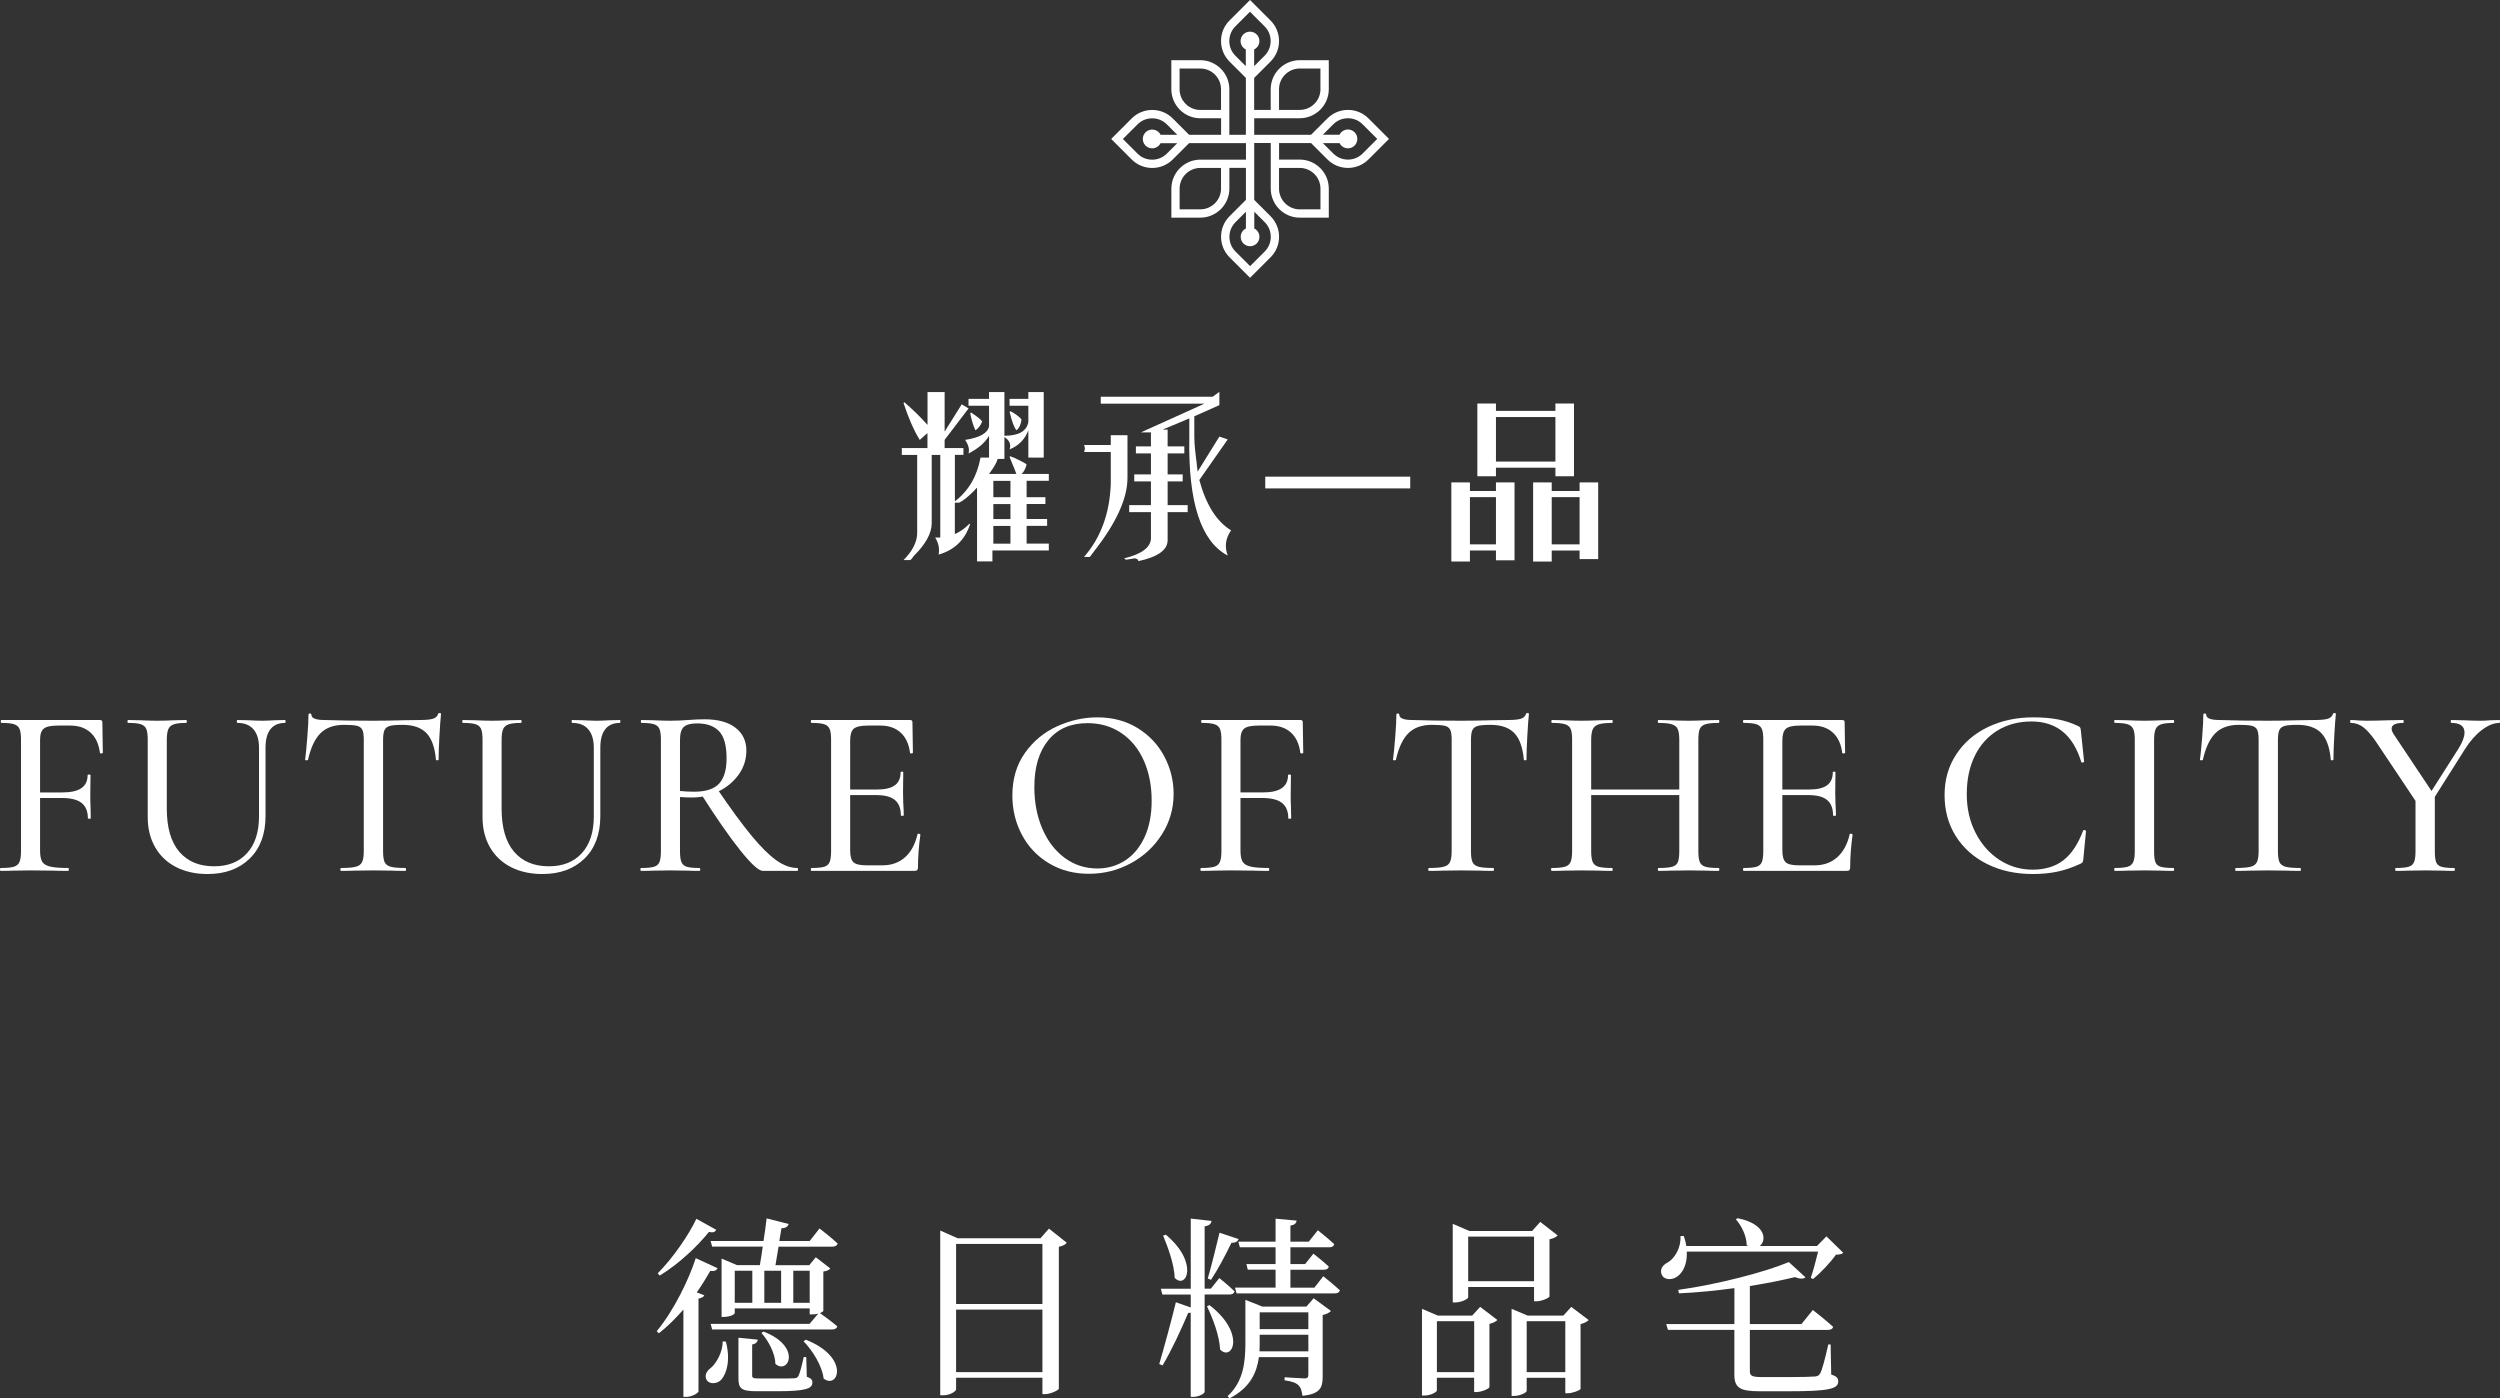 <?xml version="1.0" encoding="UTF-8"?>
<svg id="_圖層_2" data-name="圖層 2" xmlns="http://www.w3.org/2000/svg" viewBox="0 0 621.41 347.54">
  <rect x="0" y="0" width="621.41" height="347.54" fill="#333333" stroke="none"/>
  <defs>
    <style>
      .cls-1, .cls-2 {
        fill: #fff;
      }

      .cls-2 {
        fill-rule: evenodd;
      }
    </style>
  </defs>
  <g id="_圖層_1-2" data-name="圖層 1">
    <g>
      <g>
        <path class="cls-1" d="M224.81,100c1.98,1.7,3.89,3.56,5.74,5.6v-8.15h4.25v9.84l4.25-6.79,1.7,1.02-5.95,7.81v2.04h4.67v1.7h-2.12v11.54c3.4-2.6,5.52-6.22,6.37-10.86h2.12v-5.43c-.99,1.7-2.69,3.17-5.1,4.41,.28-1.02,0-2.15-.85-3.39,3.68-.57,5.66-1.7,5.95-3.4v-5.09h-5.1v-1.7h5.1v-1.7h3.82v10.86c3.54,0,5.52-1.13,5.95-3.39v-4.07h-4.67v-1.7h4.67v-1.7h3.82v16.29h-3.82v-6.79c-.85,2.26-2.41,3.85-4.67,4.75,.42-1.24,0-2.26-1.28-3.06v5.43h-1.7c-.14,.79-.85,2.04-2.13,3.73h6.8c-.14-.45-.71-1.87-1.7-4.24l.21-.17c.14,.11,.42,.23,.85,.34,1.7,.79,2.76,1.36,3.19,1.7-.29,1.13-.71,1.93-1.28,2.38h6.8v1.7h-5.52v4.07h4.67v1.7h-4.67v3.73h5.1v1.7h-5.1v4.41h5.52v1.7h-14.02v2.72h-3.82v-18.33c-.14,.11-.36,.34-.64,.68-1.56,1.59-2.84,2.6-3.82,3.06h-1.06v7.81c1.27-.56,2.48-1.41,3.61-2.55h.21c-1.27,3.96-3.9,6.51-7.86,7.64,.28-1.47,0-2.89-.85-4.24h1.27v-20.54h-2.13v16.97c0,2.49-1.49,5.2-4.46,8.15-.29,.45-.57,.79-.85,1.02h-1.7c2.26-2.26,3.4-4.53,3.4-6.79v-19.35h-3.82v-1.7h6.37v-3.73l-1.91,1.7c-1.42-2.26-2.76-5.32-4.04-9.17l.21-.17Zm19.34,4.75c-.42,1.02-.99,1.76-1.7,2.21-.57-1.24-.99-2.66-1.28-4.24l.21-.17c1.41,.91,2.34,1.64,2.76,2.21Zm2.76,14.77v4.07h4.25v-4.07h-4.25Zm0,5.77v3.73h4.25v-3.73h-4.25Zm4.25,5.43h-4.25v4.41h4.25v-4.41Zm2.76-26.48c-.14,1.25-.57,2.15-1.27,2.72-.57-.68-1.14-2.21-1.7-4.58l.21-.17c1.13,.57,2.05,1.25,2.76,2.04Z"/>
        <path class="cls-1" d="M276.1,112.35h-6.65c.28-.58,.28-1.16,0-1.74h6.65v-2.44h4.15v10.61c0,5.1-2.77,11.19-8.31,18.26-.41,.58-.76,1.04-1.04,1.39h-1.45c4.15-4.75,6.37-10.78,6.65-18.09v-8Zm-2.49-12v-1.74h27.82l1.66-1.22v3.31l-6.23,2.78v5.04c0,1.86,.28,4.58,.83,8.18-.41-2.55-.41-2.38,0,.52l5.4-8.7,2.08,.7-7.06,10.09c1.66,6.15,4.29,10.32,7.89,12.52-1.39,1.97-1.66,4.06-.83,6.26-6.65-3.48-9.83-13.22-9.55-29.22v-4.87l-6.64,2.78h1.25v4.17h4.15v1.74h-4.15v5.22h3.74v1.74h-3.74v5.91h4.98v1.74h-4.98v6.96c0,2.43-2.42,4.17-7.27,5.22,0-.35-.28-.58-.83-.7l-2.28,.35-.41-.35c4.29-1.04,6.5-2.67,6.64-4.87v-6.61h-5.4v-1.74h5.4v-5.91h-4.15v-1.74h4.15v-5.22h-3.74v-1.74h3.74v-3.48h-2.49l15.78-7.13h-25.75Z"/>
        <path class="cls-1" d="M314.5,121.4v-2.92h36.03v2.92h-36.03Z"/>
        <path class="cls-1" d="M360.75,139.58v-19.67h4.62v2.13h6.47v-2.13h4.62v19.36h-4.62v-2.44h-6.47v2.74h-4.62Zm4.62-16.01v11.74h6.47v-11.74h-6.47Zm21.25-7.32h-14.78v2.13h-4.62v-18.08h4.62v1.83h14.78v-1.83h4.62v18.08h-4.62v-2.13Zm-14.78-1.52h14.78v-11.07h-14.78v11.07Zm13.86,24.85h-4.62v-19.67h4.62v2.13h6.93v-2.13h4.62v19.06h-4.62v-2.13h-6.93v2.74Zm0-4.27h6.93v-11.74h-6.93v11.74Z"/>
      </g>
      <path class="cls-2" d="M328.21,22.18v-5.15h-5.15c-1.41,0-2.7,.58-3.63,1.51h0c-.93,.93-1.51,2.22-1.51,3.63v5.15h5.15c1.42,0,2.7-.58,3.64-1.51h0c.93-.94,1.51-2.22,1.51-3.64m-5.15,29.86h5.15v-5.15c0-1.41-.58-2.7-1.51-3.63h0c-.93-.93-2.22-1.51-3.64-1.51h-5.15v5.15c0,1.42,.58,2.7,1.51,3.64h0c.93,.93,2.22,1.51,3.63,1.51Zm-19.57-5.14v-5.15h-5.15c-1.41,0-2.7,.58-3.63,1.51h0c-.93,.93-1.51,2.22-1.51,3.63v5.15h5.15c1.42,0,2.7-.58,3.64-1.51h0c.93-.94,1.51-2.22,1.51-3.64Zm-5.15-19.57h5.15v-5.15c0-1.41-.58-2.7-1.51-3.63h0c-.93-.93-2.22-1.51-3.64-1.51h-5.15v5.15c0,1.42,.58,2.7,1.51,3.64h0c.93,.93,2.22,1.51,3.63,1.51Zm12.36-19.45c1.29,0,2.33,1.05,2.33,2.33,0,.92-.53,1.71-1.3,2.09v4.15l2.6-2.6c1-1,1.5-2.32,1.5-3.64s-.5-2.64-1.5-3.64l-3.64-3.64-3.64,3.64c-1,1-1.5,2.32-1.5,3.64,0,1.32,.5,2.64,1.5,3.64l2.6,2.6v-4.15c-.77-.38-1.3-1.18-1.3-2.09,0-1.29,1.05-2.33,2.33-2.33Zm26.67,26.67c0,1.29-1.04,2.33-2.33,2.33-.92,0-1.71-.53-2.09-1.3h-4.15l2.6,2.6c1,1,2.32,1.5,3.64,1.5s2.64-.5,3.64-1.5l3.64-3.64-3.64-3.64c-1-1-2.32-1.5-3.64-1.5-1.32,0-2.64,.5-3.64,1.5l-2.6,2.6h4.15c.38-.77,1.18-1.3,2.09-1.3,1.29,0,2.33,1.04,2.33,2.33Zm-25.63,22.24c.77,.38,1.3,1.17,1.3,2.09,0,1.29-1.04,2.33-2.33,2.33s-2.33-1.05-2.33-2.33c0-.92,.53-1.71,1.3-2.09v-4.15l-2.6,2.6c-1,1-1.5,2.32-1.5,3.64h0c0,1.32,.5,2.64,1.5,3.64l3.64,3.64,3.64-3.64c1-1,1.5-2.32,1.5-3.64s-.5-2.64-1.5-3.64l-2.6-2.6v4.15Zm-23.27-21.21c-.38,.77-1.17,1.3-2.09,1.3-1.29,0-2.33-1.04-2.33-2.33s1.04-2.33,2.33-2.33c.92,0,1.71,.53,2.09,1.3h4.15l-2.6-2.6c-1-1-2.32-1.5-3.64-1.5h0c-1.32,0-2.64,.5-3.64,1.5l-3.64,3.64,3.64,3.64c1,1,2.32,1.5,3.64,1.5s2.64-.5,3.64-1.5l2.6-2.6h-4.15Zm41.81-19.58v6.18c0,1.99-.81,3.79-2.12,5.1h0c-1.31,1.3-3.11,2.12-5.09,2.12h-11.33v4.11h14.13l4.07-4.07c1.4-1.4,3.25-2.11,5.1-2.11s3.7,.7,5.1,2.11l5.1,5.1-.73,.73-4.37,4.37c-1.4,1.4-3.25,2.11-5.1,2.11s-3.7-.7-5.1-2.11l-4.07-4.07h-7.95v4.11h5.15c1.98,0,3.78,.81,5.09,2.12h0c1.31,1.3,2.12,3.11,2.12,5.09v7.22h-7.21c-1.99,0-3.79-.81-5.1-2.12h0c-1.31-1.31-2.12-3.12-2.12-5.1v-11.33h-4.11v14.13l4.07,4.07c1.4,1.4,2.11,3.25,2.11,5.1s-.7,3.7-2.11,5.1l-5.1,5.1-5.1-5.1c-1.4-1.4-2.11-3.25-2.11-5.1,0-1.85,.7-3.7,2.11-5.1l4.07-4.07v-7.95h-4.11v5.15c0,1.99-.81,3.79-2.12,5.1h0c-1.31,1.3-3.11,2.12-5.09,2.12h-7.21v-7.21c0-1.98,.81-3.79,2.12-5.09h0c1.31-1.31,3.11-2.12,5.1-2.12h7.21s4.11,0,4.11,0v-4.11h-14.13l-4.07,4.07c-1.4,1.4-3.25,2.11-5.1,2.11s-3.7-.7-5.1-2.11l-5.1-5.1,5.1-5.1c1.4-1.4,3.25-2.11,5.1-2.11,1.85,0,3.7,.7,5.1,2.11l4.07,4.07h7.95v-4.11h-5.15c-1.98,0-3.79-.81-5.1-2.12h0c-1.31-1.31-2.12-3.12-2.12-5.1v-7.22h7.21c1.98,0,3.78,.81,5.09,2.12h0c1.31,1.3,2.12,3.11,2.12,5.09v11.33h4.11v-14.13l-4.07-4.07c-1.4-1.4-2.11-3.25-2.11-5.1s.7-3.7,2.11-5.1l5.1-5.1,.73,.73,4.37,4.37c1.4,1.4,2.11,3.25,2.11,5.1s-.7,3.7-2.11,5.1l-4.07,4.07v7.95h4.11v-5.15c0-1.98,.81-3.78,2.12-5.09h0c1.31-1.31,3.11-2.12,5.1-2.12h7.21v1.04Z"/>
      <g>
        <path class="cls-1" d="M0,216.11c0-.24,.06-.36,.18-.36,1.48,0,2.56-.1,3.24-.3,.68-.2,1.15-.59,1.41-1.17,.26-.58,.39-1.47,.39-2.67v-27.78c0-1.2-.12-2.08-.36-2.64-.24-.56-.69-.95-1.35-1.17-.66-.22-1.71-.33-3.15-.33-.12,0-.18-.12-.18-.36s.06-.36,.18-.36H24.84c.4,0,.6,.18,.6,.54l.12,7.56c0,.12-.11,.19-.33,.21-.22,.02-.35-.03-.39-.15-.28-2.2-1.06-3.88-2.34-5.04-1.28-1.16-2.96-1.74-5.04-1.74h-3.06c-1.72,0-2.89,.25-3.51,.75-.62,.5-.93,1.43-.93,2.79v27.48c0,1.28,.17,2.21,.51,2.79,.34,.58,.99,.99,1.95,1.23,.96,.24,2.48,.36,4.56,.36,.08,0,.12,.12,.12,.36s-.04,.36-.12,.36c-1.64,0-2.92-.02-3.84-.06l-5.64-.06-4.2,.06c-.76,.04-1.8,.06-3.12,.06-.12,0-.18-.12-.18-.36Zm20.28-16.53c-1.04-.82-2.7-1.23-4.98-1.23H7.68v-1.38h7.8c2.16,0,3.75-.36,4.77-1.08,1.02-.72,1.53-1.8,1.53-3.24,0-.08,.12-.12,.36-.12s.36,.04,.36,.12l-.06,5.04c0,1.2,.02,2.1,.06,2.7l.06,3c0,.08-.12,.12-.36,.12s-.36-.04-.36-.12c0-1.72-.52-2.99-1.56-3.81Z"/>
        <path class="cls-1" d="M63,181.28c-.92-1.06-2.24-1.59-3.96-1.59-.12,0-.18-.12-.18-.36s.06-.36,.18-.36l2.7,.06c1.44,.08,2.58,.12,3.42,.12,.72,0,1.76-.04,3.12-.12l2.58-.06c.08,0,.12,.12,.12,.36s-.04,.36-.12,.36c-1.6,0-2.81,.52-3.63,1.56-.82,1.04-1.23,2.58-1.23,4.62v16.98c0,4.48-1.31,8-3.93,10.56-2.62,2.56-6.11,3.84-10.47,3.84-2.96,0-5.56-.57-7.8-1.71-2.24-1.14-3.98-2.78-5.22-4.92-1.24-2.14-1.86-4.65-1.86-7.53v-19.26c0-1.2-.12-2.08-.36-2.64-.24-.56-.69-.95-1.35-1.17-.66-.22-1.71-.33-3.15-.33-.12,0-.18-.12-.18-.36s.06-.36,.18-.36l3,.06c1.76,.08,3.16,.12,4.2,.12,1.16,0,2.58-.04,4.26-.12l2.94-.06c.12,0,.18,.12,.18,.36s-.06,.36-.18,.36c-1.4,0-2.43,.12-3.09,.36-.66,.24-1.11,.65-1.35,1.23-.24,.58-.36,1.47-.36,2.67v17.04c0,4.72,1.03,8.29,3.09,10.71,2.06,2.42,4.95,3.63,8.67,3.63,3.48,0,6.21-1.09,8.19-3.27,1.98-2.18,2.97-5.23,2.97-9.15v-17.04c0-2-.46-3.53-1.38-4.59Z"/>
        <path class="cls-1" d="M79.68,182.24c-1.4,1.38-2.44,3.59-3.12,6.63-.04,.08-.17,.12-.39,.12s-.33-.06-.33-.18c.16-1.12,.34-2.94,.54-5.46s.3-4.42,.3-5.7c0-.2,.12-.3,.36-.3s.36,.1,.36,.3c0,.88,1.1,1.32,3.3,1.32,3.44,.12,7.46,.18,12.06,.18,2.36,0,4.86-.04,7.5-.12l4.08-.06c1.48,0,2.56-.1,3.24-.3,.68-.2,1.12-.6,1.32-1.2,.04-.16,.17-.24,.39-.24s.33,.08,.33,.24c-.12,1.12-.25,2.92-.39,5.4-.14,2.48-.21,4.46-.21,5.94,0,.12-.11,.18-.33,.18s-.33-.06-.33-.18c-.28-3.08-1.08-5.29-2.4-6.63-1.32-1.34-3.28-2.01-5.88-2.01-1.48,0-2.54,.09-3.18,.27-.64,.18-1.08,.52-1.32,1.02-.24,.5-.36,1.33-.36,2.49v27.66c0,1.24,.13,2.14,.39,2.7,.26,.56,.77,.94,1.53,1.14,.76,.2,1.98,.3,3.66,.3,.08,0,.12,.12,.12,.36s-.04,.36-.12,.36c-1.4,0-2.5-.02-3.3-.06l-4.74-.06-4.62,.06c-.8,.04-1.92,.06-3.36,.06-.12,0-.18-.12-.18-.36s.06-.36,.18-.36c1.64,0,2.85-.1,3.63-.3,.78-.2,1.31-.59,1.59-1.17,.28-.58,.42-1.47,.42-2.67v-27.78c0-1.12-.12-1.93-.36-2.43-.24-.5-.69-.83-1.35-.99-.66-.16-1.73-.24-3.21-.24-2.48,0-4.42,.69-5.82,2.07Z"/>
        <path class="cls-1" d="M146.22,181.28c-.92-1.06-2.24-1.59-3.96-1.59-.12,0-.18-.12-.18-.36s.06-.36,.18-.36l2.7,.06c1.44,.08,2.58,.12,3.42,.12,.72,0,1.76-.04,3.12-.12l2.58-.06c.08,0,.12,.12,.12,.36s-.04,.36-.12,.36c-1.6,0-2.81,.52-3.63,1.56-.82,1.04-1.23,2.58-1.23,4.62v16.98c0,4.48-1.31,8-3.93,10.56-2.62,2.56-6.11,3.84-10.47,3.84-2.96,0-5.56-.57-7.8-1.71-2.24-1.14-3.98-2.78-5.22-4.92-1.24-2.14-1.86-4.65-1.86-7.53v-19.26c0-1.2-.12-2.08-.36-2.64-.24-.56-.69-.95-1.35-1.17-.66-.22-1.71-.33-3.15-.33-.12,0-.18-.12-.18-.36s.06-.36,.18-.36l3,.06c1.76,.08,3.16,.12,4.2,.12,1.16,0,2.58-.04,4.26-.12l2.94-.06c.12,0,.18,.12,.18,.36s-.06,.36-.18,.36c-1.4,0-2.43,.12-3.09,.36-.66,.24-1.11,.65-1.35,1.23-.24,.58-.36,1.47-.36,2.67v17.04c0,4.72,1.03,8.29,3.09,10.71,2.06,2.42,4.95,3.63,8.67,3.63,3.48,0,6.21-1.09,8.19-3.27,1.98-2.18,2.97-5.23,2.97-9.15v-17.04c0-2-.46-3.53-1.38-4.59Z"/>
        <path class="cls-1" d="M182.82,180.89c1.8,1.4,2.7,3.3,2.7,5.7,0,2.16-.63,4.13-1.89,5.91-1.26,1.78-2.93,3.18-5.01,4.2-2.08,1.02-4.3,1.53-6.66,1.53-.84,0-1.82-.04-2.94-.12v13.5c0,1.2,.12,2.09,.36,2.67,.24,.58,.69,.97,1.35,1.17,.66,.2,1.71,.3,3.15,.3,.12,0,.18,.12,.18,.36s-.06,.36-.18,.36c-1.24,0-2.22-.02-2.94-.06l-4.32-.06-4.2,.06c-.76,.04-1.78,.06-3.06,.06-.12,0-.18-.12-.18-.36s.06-.36,.18-.36c1.44,0,2.5-.1,3.18-.3,.68-.2,1.14-.59,1.38-1.17,.24-.58,.36-1.47,.36-2.67v-27.78c0-1.2-.12-2.08-.36-2.64-.24-.56-.69-.95-1.35-1.17-.66-.22-1.71-.33-3.15-.33-.08,0-.12-.12-.12-.36s.04-.36,.12-.36l3,.06c1.76,.08,3.16,.12,4.2,.12,.84,0,1.64-.02,2.4-.06,.76-.04,1.42-.08,1.98-.12,1.52-.12,2.9-.18,4.14-.18,3.32,0,5.88,.7,7.68,2.1Zm-4.08,.87c-1.24-1.3-3.06-1.95-5.46-1.95-1.56,0-2.66,.29-3.3,.87-.64,.58-.96,1.67-.96,3.27v12.66c1.16,.12,2.34,.18,3.54,.18,2.88,0,4.94-.67,6.18-2.01,1.24-1.34,1.86-3.43,1.86-6.27,0-3.2-.62-5.45-1.86-6.75Zm5.31,29.67c-2.7-3.36-5.97-8.06-9.81-14.1l4.02-1.26c3.4,5,6.26,8.9,8.58,11.7,2.32,2.8,4.37,4.83,6.15,6.09,1.78,1.26,3.51,1.89,5.19,1.89,.12,0,.18,.12,.18,.36s-.06,.36-.18,.36h-8.58c-1,0-2.85-1.68-5.55-5.04Z"/>
        <path class="cls-1" d="M201.54,216.11c0-.24,.06-.36,.18-.36,1.44,0,2.49-.1,3.15-.3,.66-.2,1.11-.59,1.35-1.17,.24-.58,.36-1.47,.36-2.67v-27.78c0-1.2-.12-2.08-.36-2.64-.24-.56-.69-.95-1.35-1.17-.66-.22-1.71-.33-3.15-.33-.12,0-.18-.12-.18-.36s.06-.36,.18-.36h24.48c.4,0,.6,.18,.6,.54l.12,7.56c0,.12-.11,.19-.33,.21-.22,.02-.35-.03-.39-.15-.28-2.2-1.06-3.88-2.34-5.04-1.28-1.16-2.96-1.74-5.04-1.74h-3.06c-1.76,0-2.94,.26-3.54,.78-.6,.52-.9,1.5-.9,2.94v27.3c0,1.44,.27,2.42,.81,2.94,.54,.52,1.63,.78,3.27,.78h3.96c2.24,0,4.11-.67,5.61-2.01,1.5-1.34,2.53-3.25,3.09-5.73,0-.08,.08-.12,.24-.12,.12,0,.23,.03,.33,.09,.1,.06,.15,.11,.15,.15-.4,2.88-.6,5.58-.6,8.1,0,.32-.06,.55-.18,.69-.12,.14-.36,.21-.72,.21h-25.56c-.12,0-.18-.12-.18-.36Zm20.91-17.25c-.98-.82-2.53-1.23-4.65-1.23h-8.76v-1.38h8.88c2.04,0,3.54-.35,4.5-1.05,.96-.7,1.44-1.79,1.44-3.27,0-.08,.11-.12,.33-.12s.33,.04,.33,.12l-.06,5.04,.06,2.7c.08,1.28,.12,2.28,.12,3,0,.08-.12,.12-.36,.12s-.36-.04-.36-.12c0-1.72-.49-2.99-1.47-3.81Z"/>
        <path class="cls-1" d="M260.73,214.58c-2.9-1.74-5.14-4.1-6.72-7.08-1.58-2.98-2.37-6.23-2.37-9.75,0-4.12,1.04-7.65,3.12-10.59s4.75-5.15,8.01-6.63c3.26-1.48,6.59-2.22,9.99-2.22,3.8,0,7.14,.89,10.02,2.67,2.88,1.78,5.09,4.13,6.63,7.05,1.54,2.92,2.31,6.02,2.31,9.3,0,3.64-.96,6.98-2.88,10.02-1.92,3.04-4.49,5.44-7.71,7.2-3.22,1.76-6.71,2.64-10.47,2.64s-7.03-.87-9.93-2.61Zm18.93-.69c2.04-1.32,3.65-3.25,4.83-5.79,1.18-2.54,1.77-5.57,1.77-9.09,0-3.72-.65-7.04-1.95-9.96-1.3-2.92-3.16-5.2-5.58-6.84-2.42-1.64-5.23-2.46-8.43-2.46-4.16,0-7.4,1.41-9.72,4.23-2.32,2.82-3.48,6.71-3.48,11.67,0,3.8,.66,7.24,1.98,10.32,1.32,3.08,3.17,5.5,5.55,7.26,2.38,1.76,5.09,2.64,8.13,2.64,2.56,0,4.86-.66,6.9-1.98Z"/>
        <path class="cls-1" d="M298.38,216.11c0-.24,.06-.36,.18-.36,1.48,0,2.56-.1,3.24-.3,.68-.2,1.15-.59,1.41-1.17,.26-.58,.39-1.47,.39-2.67v-27.78c0-1.2-.12-2.08-.36-2.64-.24-.56-.69-.95-1.35-1.17-.66-.22-1.71-.33-3.15-.33-.12,0-.18-.12-.18-.36s.06-.36,.18-.36h24.48c.4,0,.6,.18,.6,.54l.12,7.56c0,.12-.11,.19-.33,.21-.22,.02-.35-.03-.39-.15-.28-2.2-1.06-3.88-2.34-5.04-1.28-1.16-2.96-1.74-5.04-1.74h-3.06c-1.72,0-2.89,.25-3.51,.75-.62,.5-.93,1.43-.93,2.79v27.48c0,1.28,.17,2.21,.51,2.79,.34,.58,.99,.99,1.95,1.23,.96,.24,2.48,.36,4.56,.36,.08,0,.12,.12,.12,.36s-.04,.36-.12,.36c-1.64,0-2.92-.02-3.84-.06l-5.64-.06-4.2,.06c-.76,.04-1.8,.06-3.12,.06-.12,0-.18-.12-.18-.36Zm20.28-16.53c-1.04-.82-2.7-1.23-4.98-1.23h-7.62v-1.38h7.8c2.16,0,3.75-.36,4.77-1.08,1.02-.72,1.53-1.8,1.53-3.24,0-.08,.12-.12,.36-.12s.36,.04,.36,.12l-.06,5.04c0,1.2,.02,2.1,.06,2.7l.06,3c0,.08-.12,.12-.36,.12s-.36-.04-.36-.12c0-1.72-.52-2.99-1.56-3.81Z"/>
        <path class="cls-1" d="M350.09,182.24c-1.4,1.38-2.44,3.59-3.12,6.63-.04,.08-.17,.12-.39,.12s-.33-.06-.33-.18c.16-1.12,.34-2.94,.54-5.46,.2-2.52,.3-4.42,.3-5.7,0-.2,.12-.3,.36-.3s.36,.1,.36,.3c0,.88,1.1,1.32,3.3,1.32,3.44,.12,7.46,.18,12.06,.18,2.36,0,4.86-.04,7.5-.12l4.08-.06c1.48,0,2.56-.1,3.24-.3,.68-.2,1.12-.6,1.32-1.2,.04-.16,.17-.24,.39-.24s.33,.08,.33,.24c-.12,1.12-.25,2.92-.39,5.4-.14,2.48-.21,4.46-.21,5.94,0,.12-.11,.18-.33,.18s-.33-.06-.33-.18c-.28-3.08-1.08-5.29-2.4-6.63-1.32-1.34-3.28-2.01-5.88-2.01-1.48,0-2.54,.09-3.18,.27-.64,.18-1.08,.52-1.32,1.02-.24,.5-.36,1.33-.36,2.49v27.66c0,1.24,.13,2.14,.39,2.7,.26,.56,.77,.94,1.53,1.14,.76,.2,1.98,.3,3.66,.3,.08,0,.12,.12,.12,.36s-.04,.36-.12,.36c-1.4,0-2.5-.02-3.3-.06l-4.74-.06-4.62,.06c-.8,.04-1.92,.06-3.36,.06-.12,0-.18-.12-.18-.36s.06-.36,.18-.36c1.64,0,2.85-.1,3.63-.3,.78-.2,1.31-.59,1.59-1.17,.28-.58,.42-1.47,.42-2.67v-27.78c0-1.12-.12-1.93-.36-2.43-.24-.5-.69-.83-1.35-.99-.66-.16-1.73-.24-3.21-.24-2.48,0-4.42,.69-5.82,2.07Z"/>
        <path class="cls-1" d="M390.41,181.19c-.24-.56-.7-.95-1.38-1.17-.68-.22-1.76-.33-3.24-.33-.12,0-.18-.12-.18-.36s.06-.36,.18-.36l3.06,.06c1.68,.08,3.08,.12,4.2,.12,1.24,0,2.78-.04,4.62-.12l3.06-.06c.08,0,.12,.12,.12,.36s-.04,.36-.12,.36c-1.52,0-2.64,.12-3.36,.36-.72,.24-1.21,.65-1.47,1.23-.26,.58-.39,1.47-.39,2.67v27.66c0,1.2,.13,2.09,.39,2.67,.26,.58,.74,.97,1.44,1.17,.7,.2,1.83,.3,3.39,.3,.08,0,.12,.12,.12,.36s-.04,.36-.12,.36c-1.32,0-2.34-.02-3.06-.06l-4.62-.06-4.26,.06c-.76,.04-1.8,.06-3.12,.06-.08,0-.12-.12-.12-.36s.04-.36,.12-.36c1.48,0,2.57-.1,3.27-.3,.7-.2,1.18-.59,1.44-1.17,.26-.58,.39-1.47,.39-2.67v-27.78c0-1.2-.12-2.08-.36-2.64Zm2.58,15.06h26.52v1.38h-26.52v-1.38Zm24.06-14.97c-.24-.58-.72-.99-1.44-1.23-.72-.24-1.84-.36-3.36-.36-.12,0-.18-.12-.18-.36s.06-.36,.18-.36l2.82,.06c1.84,.08,3.42,.12,4.74,.12,1.12,0,2.56-.04,4.32-.12l3.06-.06c.12,0,.18,.12,.18,.36s-.06,.36-.18,.36c-1.48,0-2.57,.11-3.27,.33-.7,.22-1.17,.61-1.41,1.17-.24,.56-.36,1.44-.36,2.64v27.78c0,1.2,.12,2.09,.36,2.67,.24,.58,.71,.97,1.41,1.17,.7,.2,1.79,.3,3.27,.3,.12,0,.18,.12,.18,.36s-.06,.36-.18,.36c-1.28,0-2.3-.02-3.06-.06l-4.32-.06-4.74,.06c-.68,.04-1.62,.06-2.82,.06-.12,0-.18-.12-.18-.36s.06-.36,.18-.36c1.56,0,2.69-.1,3.39-.3,.7-.2,1.17-.58,1.41-1.14,.24-.56,.36-1.46,.36-2.7v-27.66c0-1.2-.12-2.09-.36-2.67Z"/>
        <path class="cls-1" d="M433.25,216.11c0-.24,.06-.36,.18-.36,1.44,0,2.49-.1,3.15-.3,.66-.2,1.11-.59,1.35-1.17,.24-.58,.36-1.47,.36-2.67v-27.78c0-1.2-.12-2.08-.36-2.64-.24-.56-.69-.95-1.35-1.17-.66-.22-1.71-.33-3.15-.33-.12,0-.18-.12-.18-.36s.06-.36,.18-.36h24.48c.4,0,.6,.18,.6,.54l.12,7.56c0,.12-.11,.19-.33,.21-.22,.02-.35-.03-.39-.15-.28-2.2-1.06-3.88-2.34-5.04-1.28-1.16-2.96-1.74-5.04-1.74h-3.06c-1.76,0-2.94,.26-3.54,.78-.6,.52-.9,1.5-.9,2.94v27.3c0,1.44,.27,2.42,.81,2.94,.54,.52,1.63,.78,3.27,.78h3.96c2.24,0,4.11-.67,5.61-2.01,1.5-1.34,2.53-3.25,3.09-5.73,0-.08,.08-.12,.24-.12,.12,0,.23,.03,.33,.09,.1,.06,.15,.11,.15,.15-.4,2.88-.6,5.58-.6,8.1,0,.32-.06,.55-.18,.69-.12,.14-.36,.21-.72,.21h-25.56c-.12,0-.18-.12-.18-.36Zm20.91-17.25c-.98-.82-2.53-1.23-4.65-1.23h-8.76v-1.38h8.88c2.04,0,3.54-.35,4.5-1.05,.96-.7,1.44-1.79,1.44-3.27,0-.08,.11-.12,.33-.12s.33,.04,.33,.12l-.06,5.04,.06,2.7c.08,1.28,.12,2.28,.12,3,0,.08-.12,.12-.36,.12s-.36-.04-.36-.12c0-1.72-.49-2.99-1.47-3.81Z"/>
        <path class="cls-1" d="M511.52,178.82c1.78,.34,3.45,.89,5.01,1.65,.28,.12,.46,.25,.54,.39,.08,.14,.14,.45,.18,.93l.78,7.5c0,.12-.11,.2-.33,.24-.22,.04-.35-.02-.39-.18-2.04-6.68-6.16-10.02-12.36-10.02-3.16,0-5.96,.74-8.4,2.22-2.44,1.48-4.33,3.58-5.67,6.3-1.34,2.72-2.01,5.9-2.01,9.54s.73,6.77,2.19,9.63c1.46,2.86,3.44,5.1,5.94,6.72s5.25,2.43,8.25,2.43,5.68-.79,7.68-2.37c2-1.58,3.62-4.03,4.86-7.35,.04-.08,.14-.12,.3-.12,.08,0,.17,.03,.27,.09,.1,.06,.15,.11,.15,.15l-.66,6.84c-.04,.48-.1,.78-.18,.9-.08,.12-.28,.26-.6,.42-2,.92-3.92,1.57-5.76,1.95-1.84,.38-3.86,.57-6.06,.57-4.24,0-8.02-.83-11.34-2.49-3.32-1.66-5.91-3.97-7.77-6.93-1.86-2.96-2.79-6.36-2.79-10.2s.95-7.11,2.85-10.05c1.9-2.94,4.53-5.22,7.89-6.84,3.36-1.62,7.12-2.43,11.28-2.43,2.32,0,4.37,.17,6.15,.51Z"/>
        <path class="cls-1" d="M535.76,214.31c.22,.56,.66,.94,1.32,1.14,.66,.2,1.73,.3,3.21,.3,.08,0,.12,.12,.12,.36s-.04,.36-.12,.36c-1.28,0-2.28-.02-3-.06l-4.32-.06-4.2,.06c-.76,.04-1.8,.06-3.12,.06-.08,0-.12-.12-.12-.36s.04-.36,.12-.36c1.44,0,2.5-.1,3.18-.3,.68-.2,1.15-.59,1.41-1.17,.26-.58,.39-1.47,.39-2.67v-27.78c0-1.2-.13-2.08-.39-2.64-.26-.56-.73-.95-1.41-1.17-.68-.22-1.74-.33-3.18-.33-.08,0-.12-.12-.12-.36s.04-.36,.12-.36l3.12,.06c1.76,.08,3.16,.12,4.2,.12,1.16,0,2.62-.04,4.38-.12l2.94-.06c.08,0,.12,.12,.12,.36s-.04,.36-.12,.36c-1.44,0-2.49,.12-3.15,.36-.66,.24-1.11,.65-1.35,1.23-.24,.58-.36,1.47-.36,2.67v27.66c0,1.24,.11,2.14,.33,2.7Z"/>
        <path class="cls-1" d="M550.67,182.24c-1.4,1.38-2.44,3.59-3.12,6.63-.04,.08-.17,.12-.39,.12s-.33-.06-.33-.18c.16-1.12,.34-2.94,.54-5.46,.2-2.52,.3-4.42,.3-5.7,0-.2,.12-.3,.36-.3s.36,.1,.36,.3c0,.88,1.1,1.32,3.3,1.32,3.44,.12,7.46,.18,12.06,.18,2.36,0,4.86-.04,7.5-.12l4.08-.06c1.48,0,2.56-.1,3.24-.3,.68-.2,1.12-.6,1.32-1.2,.04-.16,.17-.24,.39-.24s.33,.08,.33,.24c-.12,1.12-.25,2.92-.39,5.4-.14,2.48-.21,4.46-.21,5.94,0,.12-.11,.18-.33,.18s-.33-.06-.33-.18c-.28-3.08-1.08-5.29-2.4-6.63-1.32-1.34-3.28-2.01-5.88-2.01-1.48,0-2.54,.09-3.18,.27-.64,.18-1.08,.52-1.32,1.02-.24,.5-.36,1.33-.36,2.49v27.66c0,1.24,.13,2.14,.39,2.7,.26,.56,.77,.94,1.53,1.14,.76,.2,1.98,.3,3.66,.3,.08,0,.12,.12,.12,.36s-.04,.36-.12,.36c-1.4,0-2.5-.02-3.3-.06l-4.74-.06-4.62,.06c-.8,.04-1.92,.06-3.36,.06-.12,0-.18-.12-.18-.36s.06-.36,.18-.36c1.64,0,2.85-.1,3.63-.3,.78-.2,1.31-.59,1.59-1.17,.28-.58,.42-1.47,.42-2.67v-27.78c0-1.12-.12-1.93-.36-2.43-.24-.5-.69-.83-1.35-.99-.66-.16-1.73-.24-3.21-.24-2.48,0-4.42,.69-5.82,2.07Z"/>
        <path class="cls-1" d="M587.48,180.8c-.98-.74-2.03-1.11-3.15-1.11-.12,0-.18-.12-.18-.36s.06-.36,.18-.36c.44,0,1.14,.04,2.1,.12l1.98,.06c1.32,0,3.14-.04,5.46-.12l3.48-.06c.08,0,.12,.12,.12,.36s-.04,.36-.12,.36c-1.92,0-2.88,.48-2.88,1.44,0,.44,.24,1,.72,1.68l9.72,14.58-3.78,2.76-10.26-15.36c-1.28-1.92-2.41-3.25-3.39-3.99Zm17.73,16.53v14.28c0,1.24,.11,2.14,.33,2.7,.22,.56,.66,.94,1.32,1.14,.66,.2,1.71,.3,3.15,.3,.12,0,.18,.12,.18,.36s-.06,.36-.18,.36c-1.24,0-2.22-.02-2.94-.06l-4.32-.06-4.2,.06c-.72,.04-1.74,.06-3.06,.06-.08,0-.12-.12-.12-.36s.04-.36,.12-.36c1.44,0,2.5-.1,3.18-.3,.68-.2,1.14-.59,1.38-1.17,.24-.58,.36-1.47,.36-2.67v-13.74l4.8-.54Zm7.38-15.24c0-1.6-1.1-2.4-3.3-2.4-.08,0-.12-.12-.12-.36s.04-.36,.12-.36l2.94,.06c1.6,.08,3.06,.12,4.38,.12,.68,0,1.5-.04,2.46-.12l2.22-.06c.08,0,.12,.12,.12,.36s-.04,.36-.12,.36c-1.4,0-2.88,.6-4.44,1.8-1.56,1.2-2.96,2.8-4.2,4.8l-8.88,14.04-1.14-.96,8.52-13.38c.96-1.56,1.44-2.86,1.44-3.9Z"/>
      </g>
      <g>
        <path class="cls-1" d="M178.37,315.24c-.29,.53-.67,.77-1.82,.67-.91,1.58-2.02,3.41-3.36,5.33l1.87,.72c-.14,.38-.62,.67-1.44,.82v23.09c-.05,.34-1.54,1.34-3.03,1.34h-.72v-21.7c-1.87,2.11-3.89,4.18-6.1,5.9l-.53-.53c4.27-5.14,8.02-12.91,9.7-18.15l5.42,2.5Zm-.34-9.55c-.29,.53-.67,.77-1.82,.53-2.69,3.36-7.34,7.87-12.24,10.85l-.48-.58c3.84-3.84,7.78-9.65,9.6-13.54l4.95,2.74Zm2.4,27.79c1.2,4.61,.19,7.92-1.15,9.46-.96,1.06-2.93,1.25-3.65,.05-.58-1.1,0-2.21,1.06-2.98,1.34-1.1,2.98-3.94,2.93-6.58l.82,.05Zm24.24-7.68c0,.14-.34,.38-.87,.58,.67,.48,2.88,2.06,4.32,3.31-.14,.53-.62,.77-1.34,.77h-29.76l-.38-1.39h24.58l2.16-2.54c-.38,.1-.91,.19-1.54,.19h-.58v-1.49h-18.63v1.15c0,.29-1.06,.96-2.74,.96h-.53v-14.5l3.84,1.63h5.67c.24-1.3,.48-2.88,.72-4.61h-12.58l-.38-1.39h13.15c.29-1.87,.58-3.89,.77-5.62l5.47,1.39c-.19,.67-.77,1.06-1.78,1.06l-.53,3.17h7.54l2.45-3.12s2.83,2.16,4.51,3.75c-.14,.53-.62,.77-1.3,.77h-13.39c-.29,1.63-.53,3.22-.77,4.61h8.4l1.63-1.97,3.6,2.78c-.29,.38-.77,.62-1.73,.77v9.75Zm-22.04-1.97h4.37v-7.97h-4.37v7.97Zm17.91,18.38c1.1,.38,1.39,.77,1.39,1.44,0,1.49-1.58,2.16-8.83,2.16h-5.04c-3.84,0-4.51-.72-4.51-3.22v-10.08l4.8,.48c-.05,.58-.53,1.06-1.39,1.2v7.68c0,.62,.19,.77,1.78,.77h4.56c1.92,0,3.55,0,4.18-.05,.48-.05,.67-.14,.96-.53,.34-.62,.86-2.54,1.34-4.75h.62l.14,4.9Zm-10.75-11.23c9.65,3.74,6.14,10.85,2.93,8.02,0-2.59-1.78-5.81-3.46-7.68l.53-.34Zm.19-15.12v7.97h4.18v-7.97h-4.18Zm11.28,7.97v-7.97h-4.08v7.97h4.08Zm-.96,9.17c11.14,4.42,8.02,12.48,4.42,9.65-.34-3.12-2.74-6.96-4.99-9.26l.58-.38Z"/>
        <path class="cls-1" d="M265.16,308.9c-.29,.43-1.01,.82-1.97,1.01v35.28c-.05,.34-2.02,1.34-3.46,1.34h-.62v-4.08h-21.46v2.88c0,.48-1.44,1.49-3.22,1.49h-.72v-40.95l4.32,1.92h20.59l2.11-2.4,4.42,3.5Zm-27.51,.29v14.93h21.46v-14.93h-21.46Zm21.46,31.88v-15.55h-21.46v15.55h21.46Z"/>
        <path class="cls-1" d="M299.43,321.77v24.19c0,.43-1.49,1.25-2.74,1.25h-.72v-20.93c-.19,.05-.38,.05-.62,.05-1.82,4.32-4.22,9.46-6.38,13.06l-.82-.34c1.15-3.94,2.88-10.22,4.13-15.36l3.7,1.3v-3.22h-7.06l-.38-1.44h7.44v-17.43l5.18,.58c-.14,.67-.48,1.15-1.73,1.34v15.5h1.54l2.11-2.64s2.35,1.87,3.79,3.31c-.14,.53-.58,.77-1.2,.77h-6.24Zm-9.65-14.88c8.3,6.96,5.14,13.73,2.21,10.75-.1-3.31-1.68-7.63-2.88-10.51l.67-.24Zm10.85,17.52c9.07,6.96,5.76,14.11,2.64,11.04-.14-3.41-1.82-7.78-3.26-10.75l.62-.29Zm-.43-6.62c.86-2.93,2.02-7.54,2.93-11.38l4.75,1.58c-.24,.58-.77,.96-1.78,.91-1.49,3.07-3.41,6.72-5.09,9.22l-.82-.34Zm26.31,4.9l4.32,3.17c-.34,.38-1.1,.82-2.06,1.01v15.27c0,2.74-.58,4.37-5.04,4.8-.14-1.1-.34-2.02-.96-2.59-.53-.58-1.58-1.01-3.46-1.25v-.77s4.03,.29,4.94,.29c.72,0,.96-.24,.96-.91v-4.37h-12.29c-.53,3.79-2.11,7.58-7.3,10.23l-.48-.53c3.98-3.7,4.42-8.5,4.42-13.44v-10.51l4.22,1.68h10.95l1.78-2.06Zm2.4-5.47s2.54,2.02,4.13,3.5c-.14,.53-.58,.77-1.3,.77h-24.38l-.38-1.44h10.08v-4.46h-6.91l-.34-1.39h7.25v-4.18h-8.88l-.38-1.39h9.26v-5.71l5.23,.48c-.1,.67-.48,1.06-1.54,1.25v3.98h4.56l2.26-2.83s2.54,2.02,4.08,3.46c-.14,.53-.58,.77-1.2,.77h-9.7v4.18h3.65l2.06-2.59s2.35,1.82,3.84,3.22c-.14,.53-.58,.77-1.25,.77h-8.3v4.46h5.95l2.21-2.83Zm-3.7,18.67v-4.13h-12.1v1.78c0,.72,0,1.54-.05,2.35h12.15Zm-12.1-9.7v4.18h12.1v-4.18h-12.1Z"/>
        <path class="cls-1" d="M367.92,324.84l4.27,3.26c-.34,.38-1.06,.77-1.97,.96v15.75c-.05,.34-1.92,1.2-3.22,1.2h-.58v-3.55h-9.27v3.17c0,.38-1.54,1.25-3.12,1.25h-.58v-21.55l3.94,1.68h8.54l1.97-2.16Zm-1.49,16.23v-12.67h-9.27v12.67h9.27Zm-1.49-18.58c0,.34-1.63,1.25-3.26,1.25h-.58v-19.54l4.13,1.78h15.6l2.02-2.26,4.32,3.36c-.29,.38-1.06,.77-2.02,.96v14.21c-.05,.34-1.92,1.2-3.22,1.2h-.62v-3.55h-16.37v2.59Zm0-15.12v11.09h16.37v-11.09h-16.37Zm29.95,20.74c-.34,.38-1.01,.77-2.02,1.01v16.13c-.05,.29-1.97,1.06-3.17,1.06h-.62v-3.84h-9.6v3.26c0,.38-1.58,1.25-3.17,1.25h-.58v-21.65l3.98,1.68h8.88l1.97-2.16,4.32,3.26Zm-5.81,12.96v-12.67h-9.6v12.67h9.6Z"/>
        <path class="cls-1" d="M419.28,311.11c.14,3.17-1.01,5.28-2.45,6.24-1.3,.91-3.22,.82-3.79-.53-.53-1.25,.24-2.4,1.44-2.98,1.78-1.01,3.41-3.7,3.22-6.58l.82-.05c.29,.86,.53,1.68,.62,2.5h15.36c-.14-.05-.24-.14-.34-.24,0-2.21-1.3-4.85-2.69-6.38l.43-.29c7.01,1.39,7.3,5.47,5.52,6.91h14.21l2.35-2.4,4.18,4.08c-.38,.38-.87,.43-1.82,.48-1.34,1.92-3.79,4.51-5.67,6.05l-.58-.29c.62-1.78,1.34-4.46,1.82-6.53h-32.64Zm35.86,30.53c1.34,.43,1.78,.91,1.78,1.68,0,1.87-2.02,2.5-12.34,2.5h-7.1c-4.99,0-6.38-.82-6.38-4.18v-11.09h-16.51l-.43-1.44h16.95v-8.93c-4.51,.62-9.27,1.1-13.78,1.3l-.19-.86c9.7-1.34,21.41-4.37,27.51-6.91l4.13,3.79c-.48,.43-1.39,.43-2.64-.05-3.17,.77-7.01,1.54-11.19,2.21v9.46h12.82l2.83-3.5s3.12,2.4,5.04,4.18c-.1,.53-.62,.77-1.3,.77h-19.39v10.23c0,1.1,.38,1.49,2.93,1.49h6.96c2.93,0,5.23-.05,6.29-.14,.77-.1,1.01-.29,1.3-.77,.53-.96,1.2-3.65,2.02-7.2h.58l.14,7.49Z"/>
      </g>
    </g>
  </g>
</svg>
